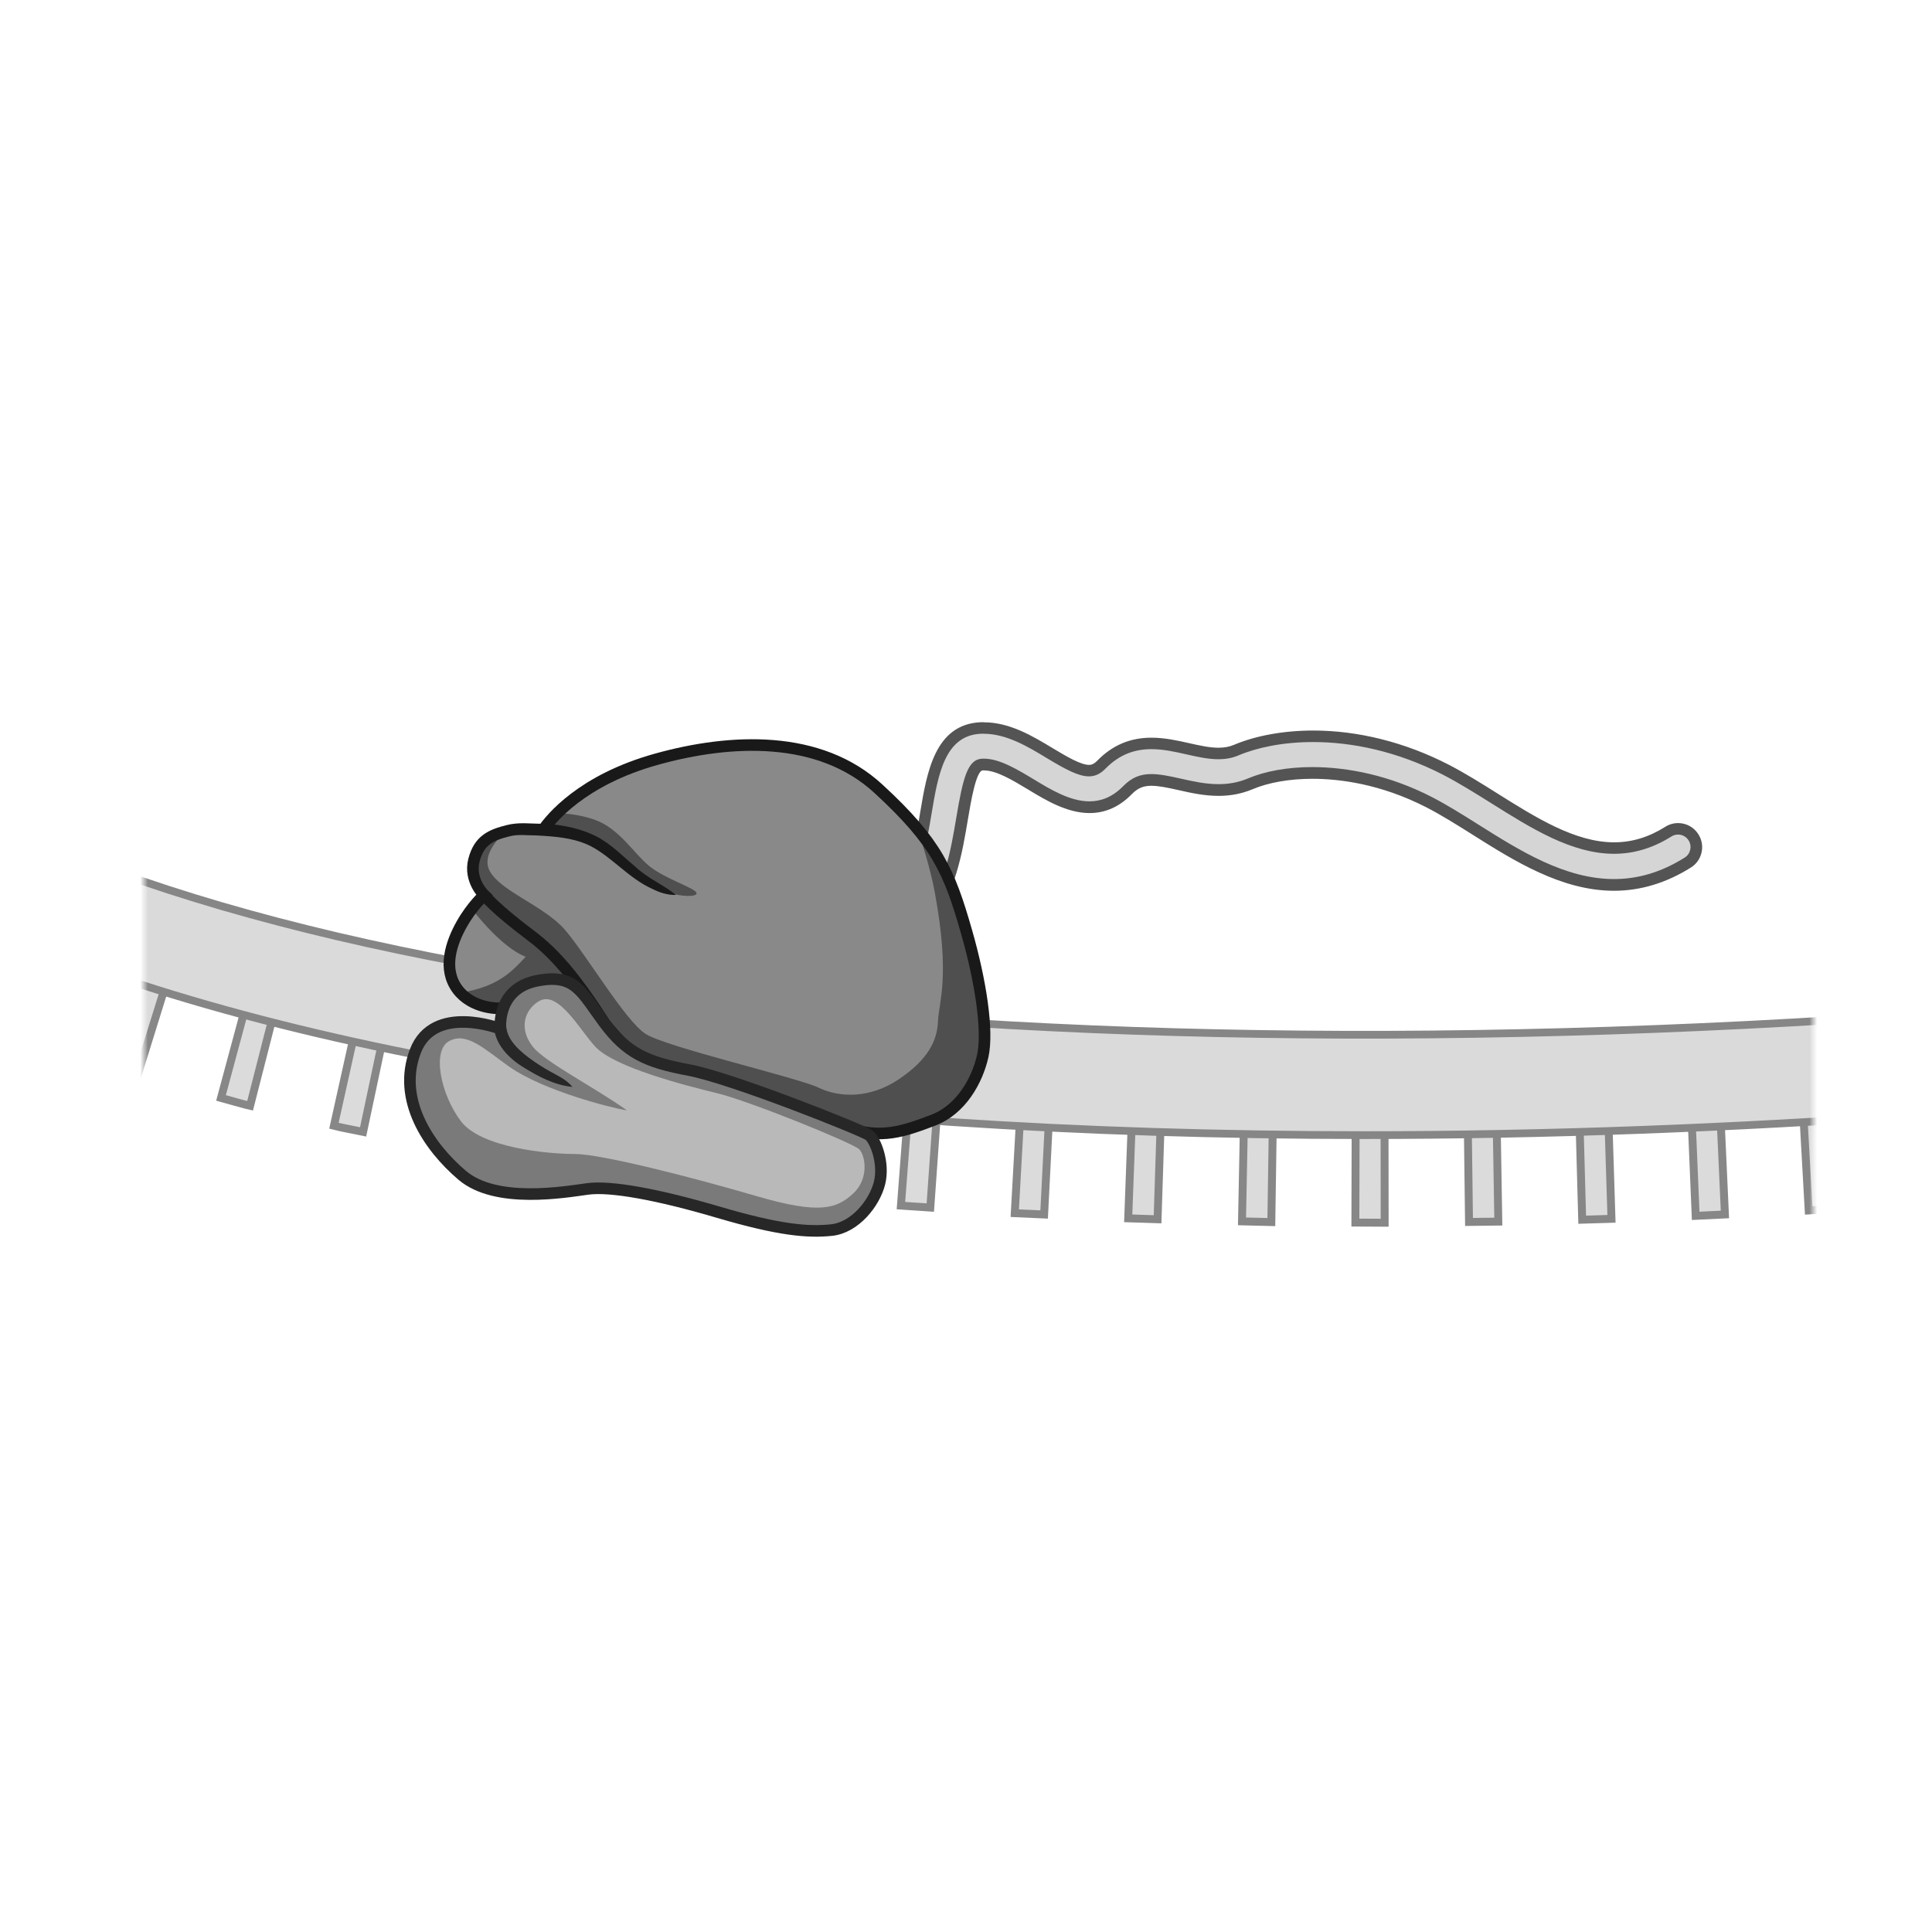 <?xml version='1.0' encoding='utf-8'?>
<ns0:svg xmlns:ns0="http://www.w3.org/2000/svg" version="1.1" viewBox="0 0 500 500">
  <ns0:defs>
    <ns0:style>
      .cls-1 {
        fill: #545454;
      }

      .cls-2 {
        stroke: #878787;
        stroke-width: 2.05px;
      }

      .cls-2, .cls-3, .cls-4, .cls-5, .cls-6, .cls-7 {
        stroke-miterlimit: 10;
      }

      .cls-2, .cls-8 {
        fill: #dbdbdb;
      }

      .cls-9 {
        mask: url(#mask);
      }

      .cls-10 {
        fill: #b9b9b9;
      }

      .cls-11 {
        fill: #191919;
      }

      .cls-12 {
        fill: #d5d5d5;
      }

      .cls-3, .cls-4 {
        stroke: #272727;
      }

      .cls-3, .cls-4, .cls-5, .cls-6 {
        stroke-width: 3px;
      }

      .cls-3, .cls-6 {
        fill: none;
      }

      .cls-13 {
        clip-path: url(#clippath-1);
      }

      .cls-4, .cls-14 {
        fill: #7a7a7a;
      }

      .cls-5, .cls-15 {
        fill: #4f4f4f;
      }

      .cls-5, .cls-6 {
        stroke: #191919;
      }

      .cls-16 {
        fill: #272727;
      }

      .cls-17 {
        filter: url(#luminosity-invert);
      }

      .cls-18 {
        fill: url(#linear-gradient);
      }

      .cls-19 {
        clip-path: url(#clippath);
      }

      .cls-7 {
        fill: #dadada;
        stroke: #868686;
        stroke-width: 2px;
      }

      .cls-20 {
        fill: #898989;
      }

      .cls-21 {
        fill: #878787;
      }
    </ns0:style>
    <ns0:filter id="luminosity-invert" x="-30.21" y="131.03" width="924.17" height="234.13" color-interpolation-filters="sRGB" filterUnits="userSpaceOnUse">
      <ns0:feColorMatrix result="cm" values="-1 0 0 0 1 0 -1 0 0 1 0 0 -1 0 1 0 0 0 1 0" />
    </ns0:filter>
    <ns0:linearGradient id="linear-gradient" x1="37.27" y1="248.09" x2="469.27" y2="248.09" gradientUnits="userSpaceOnUse">
      <ns0:stop offset="0" stop-color="#fff" />
      <ns0:stop offset=".13" stop-color="#000" />
      <ns0:stop offset=".22" stop-color="#000" />
      <ns0:stop offset=".79" stop-color="#000" />
      <ns0:stop offset="1" stop-color="#fff" />
    </ns0:linearGradient>
    <ns0:mask id="mask" x="-30.21" y="131.03" width="924.17" height="234.13" maskUnits="userSpaceOnUse">
      <ns0:g class="cls-17">
        <ns0:rect class="cls-18" x="37.27" y="131.03" width="432" height="234.13" />
      </ns0:g>
    </ns0:mask>
    <ns0:clipPath id="clippath">
      <ns0:path class="cls-5" d="M118.41,256.04c-3.92-5.25-1.67-11.99,1.07-16.84,2.74-4.85,5.84-7.55,5.84-7.55,0,0-4.01-3.8-2.66-9.04s4.49-6.51,8.74-7.6c2.98-.76,5.43-.35,9.21-.3,1.89-2.73,9.84-12.8,29.23-18.21,19.39-5.41,42.31-6.37,57.5,7.63,15.2,14,18.32,21.37,22.81,37.05,3.59,12.54,5.65,25.54,4.18,32.12-1.4,6.25-5.54,13.87-12.9,16.64-7.36,2.77-13.51,5.08-22.6,1.77-10.42-3.8-17.15-6.63-25.21-9.84s-18.16-4.36-24.84-6.35c-8.14-2.43-18.1-19.4-20.24-20.55s-8.18-1.07-10.79,1.06-5.71,4.33-7.16,4.76-8.44.27-12.19-4.76Z" />
    </ns0:clipPath>
    <ns0:clipPath id="clippath-1">
      <ns0:path class="cls-4" d="M129.52,266.26s-1.14-10.4,9.55-12.46c9.82-1.89,11.38,2.93,17.28,10.86,5.89,7.92,10.97,10.22,21.96,12.27,10.99,2.05,44.94,15.59,46.59,16.84s4.01,7.21,2.72,12.4-6.35,11.53-12.4,12.17-13.51.04-29.25-4.6c-15.73-4.64-27.94-6.86-33.89-6.05-5.95.81-23.7,3.93-32.47-3.53-8.77-7.46-16.87-19.63-12.12-32.1,4.75-12.47,22.03-5.8,22.03-5.8Z" />
    </ns0:clipPath>
  </ns0:defs>
  
  <ns0:g>
    <ns0:g id="Layer_2">
      <ns0:g class="cls-9">
        <ns0:g>
          <ns0:g>
            <ns0:g>
              <ns0:polygon class="cls-2" points="18.55 237.37 11.72 234.76 -.57 265.09 6.83 267.93 18.55 237.37" />
              <ns0:path class="cls-2" d="M-7.39,226.36c-.08.13-6.44-3.31-6.44-3.31l-15.01,29.09s1.8.95,3.61,1.91c1.8,1,3.63,1.81,3.63,1.81l14.21-29.49Z" />
              <ns0:g>
                <ns0:path class="cls-8" d="M-15.05,206.01l-11,19.51s3.07,1.63,7.69,4.07c4.53,2.6,10.89,5.44,17.27,8.26,6.29,3,12.85,5.38,17.73,7.25,4.88,1.87,8.14,3.11,8.14,3.11l7.51-21.1s-3.07-1.18-7.68-2.94c-4.61-1.76-10.83-4.01-16.64-6.8-5.94-2.62-11.87-5.26-15.97-7.63-4.22-2.23-7.03-3.72-7.03-3.72Z" />
                <ns0:path class="cls-21" d="M24.15,246.87s-3.13-1.2-7.82-2.99c-4.7-1.78-10.98-4.1-17.02-6.97-6.11-2.72-12.24-5.4-16.58-7.9-4.42-2.35-7.37-3.91-7.37-3.91l9.93-17.76s2.72,1.44,6.8,3.6c3.96,2.3,9.73,4.8,15.46,7.36,5.63,2.7,11.61,4.89,16.07,6.58,4.45,1.7,7.42,2.84,7.42,2.84l-6.87,19.15M25.39,249.54l8.14-23.05s-3.18-1.22-7.94-3.04c-4.76-1.84-11.21-4.13-17.22-7.02-3.06-1.37-6.12-2.74-8.98-4.02-2.85-1.3-5.29-2.76-7.5-3.89-4.36-2.3-7.26-3.84-7.26-3.84l-12.09,21.25s3.2,1.7,8,4.24c4.73,2.7,11.31,5.72,17.95,8.62,6.54,3.13,13.37,5.57,18.44,7.52,5.08,1.94,8.46,3.23,8.46,3.23Z" />
              </ns0:g>
              <ns0:path class="cls-8" d="M32.89,228.3s-3.19-1.22-7.98-3.06c-4.78-1.85-11.26-4.15-17.31-7.06-3.08-1.38-6.16-2.76-9.04-4.05-2.87-1.31-5.33-2.78-7.56-3.92-4.39-2.32-7.32-3.87-7.32-3.87l-10.19,17.91s3.18,1.68,7.94,4.21c4.69,2.68,11.23,5.68,17.84,8.56,6.5,3.11,13.3,5.54,18.35,7.48,5.05,1.93,8.42,3.22,8.42,3.22l6.86-19.43Z" />
            </ns0:g>
            <ns0:g>
              <ns0:path class="cls-2" d="M72.83,254.47s-1.8-.42-3.57-.94c-1.78-.5-3.55-.99-3.55-.99l-8.51,31.6,3.76,1.05c1.88.55,3.76.99,3.76.99l8.11-31.71Z" />
              <ns0:polygon class="cls-2" points="45.43 246.69 38.45 244.41 28.24 275.51 35.71 277.94 45.43 246.69" />
              <ns0:g>
                <ns0:path class="cls-8" d="M34.12,227.76l-7.41,21.14s3.31,1.08,8.29,2.71c4.98,1.58,11.56,3.93,18.32,5.68,6.73,1.84,13.42,3.84,18.5,5.07,5.09,1.21,8.49,2.02,8.49,2.02l5.24-21.78s-3.28-.78-8.21-1.95c-4.91-1.19-11.32-3.12-17.79-4.88-6.52-1.68-12.75-3.92-17.51-5.43-4.74-1.55-7.9-2.58-7.9-2.58Z" />
                <ns0:path class="cls-21" d="M79.54,263.13s-3.26-.78-8.16-1.94c-4.88-1.24-11.31-3.12-17.78-4.9-6.5-1.68-12.82-3.92-17.61-5.45-4.78-1.56-7.96-2.6-7.96-2.6l6.69-19.22s3.05.99,7.63,2.49c4.59,1.46,10.62,3.61,16.91,5.23,6.24,1.71,12.44,3.53,17.16,4.73,4.75,1.13,7.92,1.88,7.92,1.88l-4.79,19.78M81.06,265.6l5.68-23.78-8.5-2.02c-5.11-1.19-11.72-3.22-18.43-5.03-6.75-1.73-13.19-4.08-18.12-5.63-4.91-1.6-8.18-2.66-8.18-2.66l-8.14,23.05s3.44,1.12,8.61,2.81c5.18,1.63,12.01,4.1,19.03,5.91,6.99,1.9,13.93,4.01,19.22,5.25,5.29,1.26,8.81,2.1,8.81,2.1Z" />
              </ns0:g>
              <ns0:path class="cls-8" d="M86.3,243.69s-3.41-.81-8.52-2.03c-5.12-1.2-11.76-3.23-18.49-5.05-6.77-1.74-13.24-4.09-18.19-5.65-4.93-1.6-8.21-2.68-8.21-2.68l-6.86,19.43s3.43,1.12,8.58,2.8c5.16,1.63,11.96,4.08,18.96,5.89,6.97,1.89,13.88,3.99,19.16,5.23,5.27,1.25,8.79,2.09,8.79,2.09l4.79-20.04Z" />
            </ns0:g>
            <ns0:g>
              <ns0:polygon class="cls-2" points="128.87 266.32 121.56 265.08 115.64 297.27 123.21 298.56 128.87 266.32" />
              <ns0:path class="cls-2" d="M100.76,260.92s-1.81-.37-3.63-.73c-1.82-.34-3.61-.8-3.61-.8l-7.1,31.95s1.88.48,3.77.83c1.89.38,3.78.76,3.78.76l6.79-32.02Z" />
              <ns0:g>
                <ns0:path class="cls-8" d="M87.48,243.05l-5.17,21.79s3.39.81,8.49,2.02c5.09,1.24,11.96,2.47,18.79,3.9,6.83,1.46,13.7,2.69,18.87,3.51,5.16.87,8.6,1.46,8.6,1.46l3.64-22.1s-3.36-.57-8.39-1.42c-5.05-.8-11.75-2-18.37-3.41-6.63-1.39-13.33-2.58-18.25-3.78-4.92-1.17-8.21-1.95-8.21-1.95Z" />
                <ns0:path class="cls-21" d="M136.21,274.54s-3.31-.56-8.28-1.4c-4.98-.78-11.58-1.99-18.15-3.38-6.57-1.36-13.18-2.58-18.08-3.73-4.9-1.17-8.16-1.94-8.16-1.94l4.67-19.81s3.17.75,7.92,1.89c4.75,1.12,11.21,2.3,17.6,3.63,6.39,1.36,12.84,2.54,17.71,3.3,4.85.82,8.09,1.37,8.09,1.37l-3.33,20.08M137.92,276.91l3.94-24.13s-3.48-.59-8.69-1.47c-5.23-.84-12.17-2.06-19.03-3.52-13.84-2.6-27.39-5.96-27.39-5.96l-5.68,23.78s14.07,3.49,28.32,6.16c7.09,1.51,14.23,2.77,19.6,3.63,5.36.91,8.93,1.51,8.93,1.51Z" />
              </ns0:g>
              <ns0:path class="cls-8" d="M141.55,254.68s-3.48-.59-8.71-1.48c-5.24-.84-12.2-2.06-19.08-3.53-13.87-2.61-27.46-5.98-27.46-5.98l-4.79,20.04s14.03,3.48,28.25,6.15c7.07,1.51,14.19,2.76,19.55,3.62,5.35.91,8.91,1.51,8.91,1.51l3.32-20.34Z" />
            </ns0:g>
            <ns0:g>
              <ns0:polygon class="cls-2" points="185.74 274.54 178.36 273.7 174.35 306.18 181.94 307.04 185.74 274.54" />
              <ns0:polygon class="cls-2" points="157.28 270.84 149.93 269.8 145.02 302.16 152.61 303.23 157.28 270.84" />
              <ns0:g>
                <ns0:path class="cls-8" d="M142.69,253.96l-3.59,22.11s3.45.56,8.61,1.41c5.19.73,12.1,1.7,19.02,2.67,6.9,1.05,13.86,1.75,19.06,2.35,5.2.59,8.67.99,8.67.99l2.42-22.27s-3.4-.39-8.51-.97c-5.1-.6-11.93-1.28-18.67-2.31-6.77-.95-13.53-1.9-18.6-2.61-5.04-.82-8.41-1.37-8.41-1.37Z" />
                <ns0:path class="cls-21" d="M193.55,282.35s-3.34-.38-8.35-.95c-5.01-.58-11.69-1.26-18.34-2.27-6.65-.93-13.31-1.87-18.3-2.57-4.99-.7-8.29-1.33-8.29-1.33l3.24-20.09s3.22.62,8.11,1.3c4.89.69,11.41,1.6,17.94,2.52,6.51.99,13.08,1.66,18,2.23,4.92.56,8.2.93,8.2.93l-2.21,20.23M195.38,284.62l2.62-24.31s-3.53-.4-8.81-1c-5.28-.62-12.36-1.32-19.35-2.38-7.01-.98-14.02-1.97-19.27-2.7-5.22-.87-8.7-1.44-8.7-1.44l-3.94,24.13s3.58.59,8.94,1.48c5.38.76,12.56,1.76,19.74,2.77,7.17,1.09,14.38,1.8,19.78,2.44,5.4.61,9,1.02,9,1.02Z" />
              </ns0:g>
              <ns0:path class="cls-8" d="M197.79,262.22s-3.53-.4-8.83-1c-5.29-.62-12.38-1.32-19.38-2.39-7.02-.98-14.04-1.97-19.31-2.71-5.23-.87-8.72-1.45-8.72-1.45l-3.32,20.34s3.57.59,8.92,1.48c5.37.75,12.54,1.76,19.7,2.76,7.15,1.09,14.36,1.8,19.75,2.43,5.39.61,8.99,1.02,8.99,1.02l2.2-20.49Z" />
            </ns0:g>
            <ns0:g>
              <ns0:polygon class="cls-2" points="243.07 279.87 235.64 279.38 233.16 312.01 240.76 312.52 243.07 279.87" />
              <ns0:polygon class="cls-2" points="214.41 277.53 207.01 276.87 203.8 309.44 211.39 310.12 214.41 277.53" />
              <ns0:g>
                <ns0:path class="cls-8" d="M198.89,261.45l-2.38,22.27s3.47.37,8.68.93c5.22.47,12.17,1.09,19.13,1.71,6.95.68,13.92,1.14,19.15,1.47,5.23.35,8.71.58,8.71.58l1.43-22.35s-3.43-.23-8.57-.57c-5.15-.33-12.01-.77-18.84-1.44-6.84-.61-13.67-1.22-18.8-1.68-5.11-.55-8.52-.91-8.52-.91Z" />
                <ns0:path class="cls-21" d="M251.22,287.31s-3.35-.22-8.38-.56c-5.03-.31-11.74-.77-18.43-1.42-6.69-.6-13.39-1.19-18.41-1.64-5.02-.42-8.35-.87-8.35-.87l2.14-20.24s3.27.45,8.21.86c4.94.44,11.53,1.03,18.12,1.62,6.58.64,13.19,1.09,18.15,1.4,4.96.33,8.26.55,8.26.55l-1.31,20.31M253.15,289.49l1.54-24.4s-3.55-.24-8.89-.59c-5.33-.34-12.44-.79-19.52-1.49-7.08-.63-14.17-1.26-19.48-1.74-5.29-.58-8.82-.96-8.82-.96l-2.62,24.31s3.6.39,9.01.98c5.41.48,12.63,1.13,19.85,1.77,7.21.71,14.45,1.17,19.87,1.52,5.42.36,9.04.6,9.04.6Z" />
              </ns0:g>
              <ns0:path class="cls-8" d="M254.58,267.01s-3.56-.24-8.9-.59c-5.34-.34-12.46-.79-19.55-1.49-7.09-.63-14.19-1.26-19.51-1.74-5.3-.58-8.84-.97-8.84-.97l-2.2,20.49s3.6.39,8.99.98c5.41.48,12.62,1.13,19.82,1.77,7.2.71,14.43,1.16,19.85,1.51,5.42.36,9.03.6,9.03.6l1.3-20.56Z" />
            </ns0:g>
            <ns0:g>
              <ns0:polygon class="cls-2" points="300.63 282.84 293.19 282.59 291.98 315.3 299.58 315.55 300.63 282.84" />
              <ns0:polygon class="cls-2" points="271.88 281.63 264.44 281.29 262.62 313.97 270.22 314.31 271.88 281.63" />
              <ns0:g>
                <ns0:path class="cls-8" d="M255.65,266.18l-1.4,22.35,8.71.58c5.23.24,12.21.56,19.19.89,13.95.75,27.92.98,27.92.98l.59-22.39s-13.79-.23-27.54-.96c-6.88-.32-13.75-.64-18.91-.87-5.15-.34-8.57-.57-8.57-.57Z" />
                <ns0:path class="cls-21" d="M309.07,289.93s-13.45-.23-26.87-.95c-6.72-.31-13.43-.61-18.47-.84-5.03-.33-8.38-.56-8.38-.56l1.25-20.31s3.31.22,8.26.55c4.97.23,11.6.53,18.23.83,13.25.71,26.53.94,26.53.94l-.55,20.34M311.08,292.03l.63-24.44s-14.29-.22-28.54-.99c-7.13-.33-14.25-.67-19.59-.92-5.33-.35-8.89-.59-8.89-.59l-1.54,24.4s3.62.24,9.04.6c5.43.26,12.67.6,19.91.94,14.48.78,28.98,1,28.98,1Z" />
              </ns0:g>
              <ns0:path class="cls-8" d="M311.67,269.51s-14.31-.22-28.57-.99c-7.13-.33-14.27-.67-19.62-.92-5.34-.36-8.9-.59-8.9-.59l-1.3,20.56s3.61.24,9.03.6c5.42.25,12.66.59,19.89.93,14.46.77,28.94,1,28.94,1l.53-20.6Z" />
            </ns0:g>
            <ns0:g>
              <ns0:polygon class="cls-2" points="358.31 283.71 350.86 283.67 350.77 316.4 358.35 316.44 358.31 283.71" />
              <ns0:polygon class="cls-2" points="329.51 283.55 322.07 283.37 321.43 316.09 329.02 316.27 329.51 283.55" />
              <ns0:g>
                <ns0:path class="cls-8" d="M312.71,268.64l-.57,22.39s3.49.09,8.73.22c5.24.18,12.22.25,19.21.26,6.99.04,13.97.08,19.21.11,5.24-.03,8.73-.05,8.73-.05l-.14-22.4s-3.45.02-8.63.05c-5.17-.03-12.07-.07-18.97-.11-6.9-.01-13.8-.08-18.96-.26-5.17-.13-8.61-.22-8.61-.22Z" />
                <ns0:path class="cls-21" d="M366.99,290.56s-13.45-.04-26.9-.07c-6.72-.02-13.45-.07-18.49-.25-5.04-.13-8.4-.21-8.4-.21l.5-20.34s3.32.08,8.3.21c4.98.17,11.62.22,18.27.24,13.3.04,26.59.07,26.59.07l.12,20.35M369.07,292.58l-.17-24.45s-3.58.03-8.94.07c-5.36-.03-12.51-.07-19.66-.11-7.15,0-14.3-.1-19.65-.28-5.36-.13-8.93-.22-8.93-.22l-.63,24.44s3.62.09,9.06.23c5.43.18,12.68.28,19.93.28,7.25.04,14.5.08,19.93.11,5.44-.04,9.06-.07,9.06-.07Z" />
              </ns0:g>
              <ns0:path class="cls-8" d="M368.91,270.06s-3.58.03-8.95.07c-5.37-.03-12.53-.07-19.68-.11-7.16,0-14.31-.1-19.67-.28-5.36-.13-8.94-.22-8.94-.22l-.53,20.6s3.62.09,9.05.23c5.43.18,12.67.28,19.91.28,7.24.04,14.48.08,19.91.11,5.43-.04,9.05-.07,9.05-.07l-.14-20.61Z" />
            </ns0:g>
            <ns0:g>
              <ns0:polygon class="cls-2" points="416.02 282.71 408.57 282.94 409.47 315.66 417.05 315.43 416.02 282.71" />
              <ns0:polygon class="cls-2" points="387.22 283.42 379.77 283.52 380.18 316.24 387.76 316.15 387.22 283.42" />
              <ns0:g>
                <ns0:path class="cls-8" d="M369.93,269.15l.17,22.4s13.97-.19,27.94-.37c13.97-.43,27.93-.85,27.93-.85l-.81-22.38-27.62.84c-13.81.18-27.62.37-27.62.37Z" />
                <ns0:path class="cls-21" d="M424.9,289.33s-13.44.41-26.89.82c-13.45.18-26.9.36-26.9.36l-.16-20.35s13.3-.18,26.61-.36c13.31-.41,26.61-.81,26.61-.81l.73,20.34M427.04,291.31l-.9-24.43-28.63.87c-14.31.19-28.62.38-28.62.38l.17,24.45s14.5-.19,28.99-.39c14.49-.44,28.98-.88,28.98-.88Z" />
              </ns0:g>
              <ns0:path class="cls-8" d="M426.21,268.8s-14.33.44-28.66.87l-28.65.38.14,20.61s14.48-.19,28.96-.39c14.48-.44,28.95-.88,28.95-.88l-.76-20.59Z" />
            </ns0:g>
            <ns0:g>
              <ns0:polygon class="cls-2" points="473.7 280.11 466.26 280.58 468.09 313.26 475.64 312.79 473.7 280.11" />
              <ns0:polygon class="cls-2" points="444.92 281.6 437.47 281.96 438.84 314.66 446.41 314.3 444.92 281.6" />
              <ns0:g>
                <ns0:path class="cls-8" d="M427.2,267.87l.83,22.38s13.96-.63,27.92-1.27c13.96-.56,27.9-1.61,27.9-1.61l-1.43-22.35s-13.8,1.04-27.61,1.59c-13.81.63-27.62,1.25-27.62,1.25Z" />
                <ns0:path class="cls-21" d="M482.76,286.42s-13.42,1-26.86,1.54c-13.44.62-26.87,1.24-26.87,1.24l-.77-20.34,26.61-1.22c13.31-.54,26.6-1.53,26.6-1.53l1.29,20.31M484.95,288.34l-1.57-24.4s-3.58.23-8.94.58c-5.36.39-12.52.76-19.67,1.08-14.31.64-28.62,1.28-28.62,1.28l.9,24.43s14.48-.65,28.97-1.3c7.24-.32,14.48-.7,19.9-1.09,5.43-.35,9.04-.59,9.04-.59Z" />
              </ns0:g>
              <ns0:path class="cls-8" d="M483.51,265.86s-3.58.23-8.95.58c-5.37.39-12.53.77-19.69,1.08-14.33.64-28.65,1.29-28.65,1.29l.76,20.59s14.47-.65,28.94-1.3c7.24-.32,14.47-.7,19.89-1.09,5.42-.35,9.03-.58,9.03-.58l-1.32-20.56Z" />
            </ns0:g>
            <ns0:g>
              <ns0:polygon class="cls-2" points="531.3 275.91 523.87 276.52 526.56 309.14 534.11 308.52 531.3 275.91" />
              <ns0:polygon class="cls-2" points="502.57 278.25 495.13 278.73 497.39 311.38 504.95 310.89 502.57 278.25" />
              <ns0:g>
                <ns0:path class="cls-8" d="M484.47,264.89l1.45,22.35s3.49-.23,8.72-.56c5.23-.3,12.2-.8,19.16-1.41,13.93-1.15,27.85-2.29,27.85-2.29l-2.02-22.31s-13.79,1.13-27.57,2.27c-6.89.6-13.79,1.1-18.97,1.4-5.18.33-8.63.56-8.63.56Z" />
                <ns0:path class="cls-21" d="M540.53,282.06s-13.41,1.1-26.81,2.19c-6.7.58-13.41,1.07-18.44,1.36-5.03.33-8.39.54-8.39.54l-1.33-20.31,8.31-.54c4.99-.29,11.63-.78,18.27-1.35,13.28-1.08,26.57-2.17,26.57-2.17l1.82,20.27M542.77,283.9l-2.21-24.35s-14.29,1.18-28.58,2.37c-7.14.62-14.29,1.12-19.66,1.44-5.36.35-8.94.58-8.94.58l1.57,24.4s3.62-.23,9.04-.59c5.43-.32,12.66-.83,19.88-1.46,14.45-1.2,28.9-2.39,28.9-2.39Z" />
              </ns0:g>
              <ns0:path class="cls-8" d="M540.74,261.47s-14.3,1.18-28.6,2.37c-7.15.62-14.31,1.12-19.68,1.44-5.37.35-8.95.58-8.95.58l1.32,20.56s3.61-.23,9.03-.59c5.42-.32,12.65-.83,19.86-1.46,14.44-1.2,28.87-2.39,28.87-2.39l-1.86-20.52Z" />
            </ns0:g>
            <ns0:g>
              <ns0:polygon class="cls-2" points="588.78 270.21 581.37 271.06 584.9 303.6 592.42 302.74 588.78 270.21" />
              <ns0:polygon class="cls-2" points="560.11 273.23 552.68 273.96 555.8 306.54 563.33 305.8 560.11 273.23" />
              <ns0:g>
                <ns0:path class="cls-8" d="M541.67,260.47l2.04,22.31s13.91-1.36,27.82-2.72c13.89-1.54,27.78-3.09,27.78-3.09l-2.58-22.25s-13.75,1.53-27.51,3.06c-13.77,1.35-27.54,2.7-27.54,2.7Z" />
                <ns0:path class="cls-21" d="M598.16,276.07s-13.37,1.48-26.74,2.97c-13.39,1.31-26.78,2.62-26.78,2.62l-1.86-20.26s13.27-1.3,26.54-2.6c13.25-1.47,26.5-2.94,26.5-2.94l2.33,20.22M600.45,277.87l-2.83-24.28s-14.26,1.59-28.51,3.17c-14.27,1.4-28.55,2.8-28.55,2.8l2.21,24.35s14.43-1.41,28.86-2.83c14.41-1.6,28.82-3.2,28.82-3.2Z" />
              </ns0:g>
              <ns0:path class="cls-8" d="M597.84,255.49s-14.27,1.59-28.54,3.17c-14.29,1.4-28.57,2.8-28.57,2.8l1.86,20.52,28.83-2.82c14.4-1.6,28.79-3.2,28.79-3.2l-2.38-20.47Z" />
            </ns0:g>
            <ns0:g>
              <ns0:polygon class="cls-2" points="646.11 263.12 638.72 264.08 643.06 296.52 650.56 295.54 646.11 263.12" />
              <ns0:polygon class="cls-2" points="617.52 266.86 610.12 267.77 614.05 300.27 621.56 299.34 617.52 266.86" />
              <ns0:g>
                <ns0:path class="cls-8" d="M598.76,254.49l2.6,22.25s13.89-1.51,27.74-3.42c13.86-1.81,27.73-3.61,27.73-3.61l-2.92-22.21s-13.84,1.8-27.68,3.6c-13.71,1.89-27.47,3.38-27.47,3.38Z" />
                <ns0:path class="cls-21" d="M655.66,268.82s-13.35,1.74-26.7,3.48c-13.33,1.83-26.7,3.3-26.7,3.3l-2.37-20.21s13.25-1.45,26.47-3.27c13.31-1.73,26.62-3.47,26.62-3.47l2.69,20.17M657.98,270.59l-3.15-24.24s-14.37,1.87-28.74,3.74c-14.21,1.96-28.47,3.5-28.47,3.5l2.83,24.28s14.42-1.56,28.78-3.53l28.76-3.74Z" />
              </ns0:g>
              <ns0:path class="cls-8" d="M655.08,248.25s-14.37,1.87-28.74,3.74c-14.22,1.96-28.5,3.5-28.5,3.5l2.38,20.47s14.4-1.56,28.76-3.53c14.38-1.87,28.75-3.74,28.75-3.74l-2.65-20.43Z" />
            </ns0:g>
            <ns0:g>
              <ns0:polygon class="cls-2" points="704.5 257.27 696.93 257.73 699.21 290.38 706.43 289.95 704.5 257.27" />
              <ns0:polygon class="cls-2" points="675.27 259.61 667.72 260.38 671.38 292.91 678.57 292.17 675.27 259.61" />
              <ns0:g>
                <ns0:path class="cls-8" d="M656.03,247.23l2.85,22.22s3.47-.44,8.69-1.1c5.23-.5,12.19-1.33,19.17-1.88,13.95-1.24,27.95-1.85,27.95-1.85l-1.02-22.38s-14.42.63-28.83,1.9c-7.21.57-14.41,1.42-19.81,1.94-5.39.68-8.99,1.14-8.99,1.14Z" />
                <ns0:path class="cls-21" d="M713.6,263.65s-13.5.61-26.95,1.8c-6.73.52-13.44,1.33-18.49,1.81-5.03.63-8.38,1.04-8.38,1.04l-2.55-20.19s3.46-.43,8.65-1.08c5.2-.5,12.12-1.32,19.05-1.86,13.86-1.23,27.73-1.85,27.73-1.85l.95,20.33M715.76,265.61l-1.08-24.42s-14.97.63-29.94,1.94c-7.48.6-14.96,1.46-20.57,2.04-5.6.71-9.34,1.18-9.34,1.18l3.15,24.25s3.6-.46,8.99-1.14c5.41-.55,12.62-1.38,19.84-1.96,14.45-1.27,28.94-1.88,28.94-1.88Z" />
              </ns0:g>
              <ns0:path class="cls-8" d="M714.77,243.11s-14.94.63-29.86,1.94c-7.46.6-14.92,1.46-20.51,2.03-5.59.71-9.31,1.18-9.31,1.18l2.65,20.43s3.61-.46,9.02-1.14c5.43-.55,12.65-1.39,19.9-1.97,14.49-1.28,29.02-1.89,29.02-1.89l-.91-20.59Z" />
            </ns0:g>
            <ns0:g>
              <ns0:polygon class="cls-2" points="763.16 256.07 755.59 255.98 755.35 288.71 762.62 288.79 763.16 256.07" />
              <ns0:polygon class="cls-2" points="733.88 256.12 726.31 256.3 727.28 289.01 734.53 288.84 733.88 256.12" />
              <ns0:g>
                <ns0:path class="cls-8" d="M715.8,242.17l.96,22.38s13.99-.59,28-.7c14-.05,28,.34,28,.34l.63-22.39s-14.37-.4-28.77-.34c-14.4.11-28.82.72-28.82.72Z" />
                <ns0:path class="cls-21" d="M771.75,263.14s-13.5-.36-27-.31c-13.5.11-27,.66-27,.66l-.84-20.33s13.87-.57,27.72-.68c13.85-.05,27.67.32,27.67.32l-.55,20.34M773.76,265.24l.72-24.44s-14.92-.43-29.87-.37c-14.95.11-29.93.76-29.93.76l1.08,24.42s14.49-.62,28.99-.73c14.5-.06,29,.36,29,.36Z" />
              </ns0:g>
              <ns0:path class="cls-8" d="M774.42,242.72s-14.88-.43-29.8-.37c-14.92.11-29.85.75-29.85.75l.91,20.59s14.53-.62,29.07-.73c14.54-.06,29.07.36,29.07.36l.61-20.6Z" />
            </ns0:g>
            <ns0:g>
              <ns0:polygon class="cls-2" points="821.68 259 814.13 258.43 811.7 291.07 818.98 291.62 821.68 259" />
              <ns0:polygon class="cls-2" points="792.5 257.06 784.94 256.72 783.56 289.42 790.84 289.74 792.5 257.06" />
              <ns0:g>
                <ns0:path class="cls-8" d="M775.51,241.85l-.69,22.39s14,.43,27.97,1.33c13.97.87,27.91,2.18,27.91,2.18l2.07-22.3s-14.26-1.34-28.58-2.23c-14.32-.92-28.68-1.36-28.68-1.36Z" />
                <ns0:path class="cls-21" d="M829.77,266.63s-13.44-1.25-26.91-2.09c-13.47-.86-26.97-1.29-26.97-1.29l.65-20.34s13.82.44,27.59,1.32c13.78.86,27.5,2.14,27.5,2.14l-1.86,20.26M831.64,268.85l2.29-24.34s-14.8-1.4-29.67-2.33c-14.86-.95-29.78-1.38-29.78-1.38l-.72,24.44s14.5.43,28.97,1.35c14.47.91,28.91,2.27,28.91,2.27Z" />
              </ns0:g>
              <ns0:path class="cls-8" d="M833.75,246.43s-14.78-1.4-29.61-2.33c-14.83-.94-29.72-1.38-29.72-1.38l-.61,20.6s14.53.43,29.04,1.35c14.51.91,28.97,2.28,28.97,2.28l1.93-20.52Z" />
            </ns0:g>
            <ns0:g>
              <ns0:polygon class="cls-2" points="879.83 265.55 872.34 264.53 867.99 296.97 875.24 297.96 879.83 265.55" />
              <ns0:polygon class="cls-2" points="850.86 261.86 843.34 261.06 839.91 293.61 847.18 294.39 850.86 261.86" />
              <ns0:g>
                <ns0:path class="cls-8" d="M834.89,245.63l-2.12,22.3s13.94,1.33,27.83,3.05c13.89,1.72,27.74,3.81,27.74,3.81l3.34-22.15s-14.13-2.13-28.33-3.89c-14.2-1.76-28.46-3.12-28.46-3.12Z" />
                <ns0:path class="cls-21" d="M887.46,273.62s-13.34-2-26.74-3.66c-13.39-1.66-26.83-2.96-26.83-2.96l1.95-20.26s13.72,1.32,27.37,3.02c13.66,1.69,27.25,3.73,27.25,3.73l-3.01,20.13M889.21,275.94l3.67-24.17s-14.66-2.22-29.4-4.04c-14.74-1.82-29.54-3.22-29.54-3.22l-2.29,24.34s14.44,1.36,28.83,3.14c14.39,1.78,28.73,3.95,28.73,3.95Z" />
              </ns0:g>
              <ns0:path class="cls-8" d="M892.59,253.67s-14.64-2.21-29.35-4.04c-14.71-1.82-29.49-3.21-29.49-3.21l-1.93,20.52s14.47,1.36,28.89,3.14c14.42,1.79,28.78,3.96,28.78,3.96l3.09-20.37Z" />
            </ns0:g>
          </ns0:g>
          <ns0:path class="cls-7" d="M889.94,277.42c-87.48-13.29-166.76-15.15-235.65-5.57-106.21,14.79-208.42,21.92-301.3,21.92-148.84,0-273.78-18.29-353.12-52.67,2.19-12.18,4-15.81,6.33-25.12,121.12,54.72,372.15,68.22,644.54,30.3,71.36-9.94,153.15-8.05,243.07,5.6" />
          <ns0:g>
            <ns0:path class="cls-12" d="M199.26,252.68c-1.26,0-2.05-.04-2.24-.04-2.58-.12-4.6-2.34-4.48-4.94.13-2.53,2.21-4.51,4.72-4.51.07,0,.15,0,.22,0,.08,0,.62.02,1.51.02,5.66,0,24.8-.81,33.33-11.17,4.63-5.63,6.08-14.29,7.36-21.94,1.66-9.91,3.55-21.13,14.03-21.69.29-.02.59-.02.88-.02,6.31,0,12.04,3.46,17.1,6.52,4.85,2.92,7.9,4.51,10.12,4.51,1.18,0,2.17-.47,3.2-1.53,3.63-3.71,7.87-5.51,12.97-5.51,3.27,0,6.39.7,9.4,1.38,2.81.63,5.44,1.22,7.93,1.22,1.71,0,3.22-.28,4.6-.87,5.47-2.31,12.54-3.58,19.91-3.58,11.44,0,23.3,2.98,34.29,8.62,4.36,2.25,8.6,4.92,12.71,7.51,10.07,6.32,20.4,12.8,30.88,12.8h0c4.91,0,9.51-1.39,14.05-4.25.76-.48,1.63-.73,2.52-.73.78,0,1.54.19,2.23.56.72.39,1.34.96,1.78,1.66.67,1.06.89,2.33.61,3.56-.28,1.23-1.02,2.28-2.09,2.95-6.19,3.89-12.43,5.79-19.1,5.79-13.15,0-25.24-7.62-35.91-14.34l-.23-.14c-4.1-2.57-7.97-5.01-11.77-6.95-12.16-6.24-23.12-7.55-30.17-7.55-6.05,0-11.74,1-16.03,2.81-2.57,1.08-5.27,1.61-8.25,1.61-3.58,0-7.01-.77-10.03-1.46-2.8-.63-5.29-1.15-7.35-1.15-2.55,0-4.34.77-6.2,2.67-2.85,2.91-6.16,4.39-9.81,4.39-5.43,0-10.59-3.13-15.15-5.89l-.12-.07c-4.15-2.5-8.44-5.08-12.06-5.08-.13,0-.27,0-.4.01-2.49.13-3.61,4.37-5.2,13.82-1.48,8.82-3.16,18.82-9.39,26.38-11.18,13.57-33.73,14.63-40.37,14.63Z" />
            <ns0:path class="cls-1" d="M254.6,189.9c5.89,0,11.43,3.34,16.32,6.3,4.9,2.96,8.22,4.72,10.89,4.72,1.58,0,2.94-.62,4.27-1.98,3.82-3.9,7.89-5.06,11.9-5.06,3.1,0,6.17.69,9.08,1.35,2.84.64,5.59,1.26,8.26,1.26,1.76,0,3.49-.27,5.18-.99,4.83-2.04,11.51-3.46,19.32-3.46,9.88,0,21.56,2.27,33.61,8.45,4.2,2.18,8.27,4.72,12.6,7.44,10.25,6.43,20.74,13.03,31.68,13.03,4.85,0,9.79-1.3,14.85-4.48.53-.34,1.13-.5,1.72-.5.53,0,1.05.13,1.52.38.48.25.9.64,1.21,1.13.95,1.51.5,3.5-1.01,4.45-6.31,3.97-12.41,5.56-18.3,5.56-12.68,0-24.38-7.35-35.11-14.11-4.21-2.65-8.19-5.15-12.11-7.16-10.73-5.51-21.6-7.71-30.86-7.71-6.55,0-12.3,1.11-16.62,2.93-2.6,1.1-5.17,1.49-7.66,1.49-3.4,0-6.67-.74-9.7-1.42-3.02-.68-5.5-1.19-7.68-1.19-2.75,0-5.01.81-7.27,3.12-2.81,2.86-5.77,3.94-8.74,3.94-5,0-10.03-3.04-14.38-5.68-4.38-2.63-8.88-5.37-12.97-5.37-.16,0-.32,0-.48.01-3.7.2-4.9,4.97-6.6,15.07-1.45,8.63-3.09,18.42-9.07,25.67-10.69,12.98-32.28,14.08-39.22,14.08-1.22,0-1.98-.03-2.16-.04-1.75-.08-3.14-1.58-3.07-3.38.09-1.73,1.52-3.07,3.23-3.07.05,0,.1,0,.15,0,.04,0,.61.03,1.58.03,5.73,0,25.52-.83,34.49-11.72,4.87-5.92,6.37-14.81,7.68-22.65,1.65-9.81,3.35-19.95,12.63-20.44.27-.01.53-.02.8-.02M254.6,186.9c-.32,0-.64,0-.96.02-11.68.62-13.76,13-15.43,22.94-1.25,7.46-2.66,15.92-7.04,21.24-8.33,10.11-28.26,10.62-32.17,10.62-.92,0-1.43-.02-1.43-.02-.11,0-.21,0-.3,0-3.32,0-6.05,2.6-6.22,5.92-.15,3.45,2.51,6.37,5.92,6.53.13,0,.95.05,2.3.05,8.73,0,30.25-1.48,41.53-15.17,6.48-7.87,8.2-18.08,9.71-27.08.73-4.36,2.1-12.48,3.8-12.57.11,0,.21,0,.32,0,3.21,0,7.32,2.47,11.3,4.86l.12.07c4.48,2.72,10.07,6.11,15.92,6.11,4.08,0,7.74-1.63,10.88-4.84,1.57-1.6,3-2.22,5.13-2.22,1.9,0,4.3.51,7.02,1.12,3.1.7,6.61,1.49,10.36,1.49,3.19,0,6.07-.57,8.83-1.73,4.11-1.74,9.6-2.69,15.45-2.69,6.89,0,17.6,1.28,29.49,7.38,3.74,1.92,7.58,4.33,11.65,6.88l.23.15c10.84,6.83,23.12,14.57,36.7,14.57,6.86,0,13.55-2.03,19.9-6.02,1.41-.88,2.38-2.26,2.75-3.89.37-1.62.08-3.29-.81-4.7-.57-.91-1.38-1.67-2.33-2.18-.9-.48-1.91-.73-2.93-.73-1.17,0-2.32.33-3.31.96-4.3,2.7-8.63,4.02-13.25,4.02-10.05,0-20.19-6.36-30-12.52l-.08-.05c-4.13-2.6-8.41-5.29-12.82-7.57-11.21-5.75-23.31-8.79-34.98-8.79-7.56,0-14.84,1.31-20.49,3.7-1.2.51-2.51.75-4.02.75-2.32,0-4.88-.57-7.58-1.18-2.98-.67-6.33-1.42-9.76-1.42-5.52,0-10.12,1.95-14.04,5.96-.93.95-1.57,1.08-2.13,1.08-2.06,0-5.59-2.03-9.34-4.29-5.23-3.16-11.15-6.73-17.87-6.73h0Z" />
          </ns0:g>
          <ns0:g>
            <ns0:path class="cls-15" d="M118.41,256.04c-3.92-5.25-1.67-11.99,1.07-16.84,2.74-4.85,5.84-7.55,5.84-7.55,0,0-4.01-3.8-2.66-9.04s4.49-6.51,8.74-7.6c2.98-.76,5.43-.35,9.21-.3,1.89-2.73,9.84-12.8,29.23-18.21,19.39-5.41,42.31-6.37,57.5,7.63,15.2,14,18.32,21.37,22.81,37.05,3.59,12.54,5.65,25.54,4.18,32.12-1.4,6.25-5.54,13.87-12.9,16.64-7.36,2.77-13.51,5.08-22.6,1.77-10.42-3.8-17.15-6.63-25.21-9.84s-18.16-4.36-24.84-6.35c-8.14-2.43-18.1-19.4-20.24-20.55s-8.18-1.07-10.79,1.06-5.71,4.33-7.16,4.76-8.44.27-12.19-4.76Z" />
            <ns0:g class="cls-19">
              <ns0:path class="cls-20" d="M133.42,212.92s-9.28,6.69-6.86,12.12c2.42,5.43,14.12,9.26,19.57,15.51,5.45,6.25,15.59,23.52,20.9,26.99,5.32,3.47,39.41,11.33,44.85,13.96,5.45,2.62,13.31,2.82,20.78-2.22s9.88-9.92,10.09-14.94c.2-5.03,3.23-11.36-.81-33.32-1.4-7.6-5.85-22.93-10.69-28.78-4.84-5.85-33.48-20.37-46.8-20.78-13.31-.4-56.07,6.05-56.07,6.86s13.31,18.57,13.31,18.57l-.4,3.61s6.05-.61,12.51,1.61,10.29,8.88,14.32,12.1,11.5,5.53,12.1,6.8-4.52,1.01-6.84,0c-2.32-1.01-7.09-3.45-10.08-5.97-2.99-2.53-6.15-6.03-10.08-7.53s-9.7-2.53-10.73-2.62-6.24-1.17-6.24-1.17l-2.82-.81Z" />
              <ns0:path class="cls-11" d="M128.52,213.04c8.64-.1,17.9-.58,25.84,3.42,3.92,2.06,6.97,5.27,10.26,8.02,3.18,2.93,6.93,4.4,10.34,7.14-2.28.05-4.39-.67-6.34-1.67-5.78-2.61-10.3-8.12-15.62-10.9-3.64-1.89-7.71-2.4-11.79-2.7-4.16-.3-8.41-.37-12.6-.31l-.11-3h0Z" />
              <ns0:path class="cls-6" d="M125.33,231.65s2.4,3.21,12.13,10.52c5.95,4.47,12.77,11.5,24.61,31.94" />
              <ns0:path class="cls-20" d="M119.91,232.29s8.47,12.3,16.14,15.33c-4.03,4.24-8.07,9.08-22.39,9.88-14.32.81-9.9-18.56-7.57-20.78s13.83-4.44,13.83-4.44Z" />
            </ns0:g>
            <ns0:path class="cls-6" d="M118.41,256.04c-3.92-5.25-1.67-11.99,1.07-16.84,2.74-4.85,5.84-7.55,5.84-7.55,0,0-4.01-3.8-2.66-9.04s4.49-6.51,8.74-7.6c2.98-.76,5.43-.35,9.21-.3,1.89-2.73,9.84-12.8,29.23-18.21,19.39-5.41,42.31-6.37,57.5,7.63,15.2,14,18.32,21.37,22.81,37.05,3.59,12.54,5.65,25.54,4.18,32.12-1.4,6.25-5.54,13.87-12.9,16.64-7.36,2.77-13.51,5.08-22.6,1.77-10.42-3.8-17.15-6.63-25.21-9.84s-18.16-4.36-24.84-6.35c-8.14-2.43-18.1-19.4-20.24-20.55s-8.18-1.07-10.79,1.06-5.71,4.33-7.16,4.76-8.44.27-12.19-4.76Z" />
          </ns0:g>
          <ns0:g>
            <ns0:path class="cls-14" d="M129.52,266.26s-1.14-10.4,9.55-12.46c9.82-1.89,11.38,2.93,17.28,10.86,5.89,7.92,10.97,10.22,21.96,12.27,10.99,2.05,44.94,15.59,46.59,16.84s4.01,7.21,2.72,12.4-6.35,11.53-12.4,12.17-13.51.04-29.25-4.6c-15.73-4.64-27.94-6.86-33.89-6.05-5.95.81-23.7,3.93-32.47-3.53-8.77-7.46-16.87-19.63-12.12-32.1,4.75-12.47,22.03-5.8,22.03-5.8Z" />
            <ns0:g class="cls-13">
              <ns0:g>
                <ns0:path class="cls-14" d="M129.63,263.45s-1.66,4.74,3.99,9.58c5.65,4.84,12.1,6.86,14.52,8.27" />
                <ns0:path class="cls-16" d="M131.05,263.95c-.66,4.17,2.52,7.28,5.71,9.71,1.77,1.34,3.66,2.54,5.64,3.65,2.04,1.15,4.21,2.08,5.75,3.99-4.82-.5-9.01-2.78-13.06-5.31-3.99-2.53-7.86-6.77-7.15-11.88.07-.38.1-.66.27-1.15l2.83.99h0Z" />
              </ns0:g>
              <ns0:path class="cls-10" d="M139.47,259.11c5.04-3.03,10.77,7.78,14.72,11.9,5.04,5.24,22.99,9.88,31.36,11.9s35.2,12.91,36.81,14.52,2.62,7.66-1.61,11.5c-4.24,3.83-8.47,5.45-25.01.61s-40.14-10.89-47-10.89-24.2-1.56-29.45-8.47c-5.24-6.91-7.61-18.36-3-20.78s9.23,2.24,15.5,6.66c8.88,6.25,26.63,10.73,30.46,11.3-8.88-6.29-21.23-12.48-24.41-16.54-3.63-4.64-2.11-9.46,1.61-11.7Z" />
            </ns0:g>
            <ns0:path class="cls-3" d="M129.52,266.26s-1.14-10.4,9.55-12.46c9.82-1.89,11.38,2.93,17.28,10.86,5.89,7.92,10.97,10.22,21.96,12.27,10.99,2.05,44.94,15.59,46.59,16.84s4.01,7.21,2.72,12.4-6.35,11.53-12.4,12.17-13.51.04-29.25-4.6c-15.73-4.64-27.94-6.86-33.89-6.05-5.95.81-23.7,3.93-32.47-3.53-8.77-7.46-16.87-19.63-12.12-32.1,4.75-12.47,22.03-5.8,22.03-5.8Z" />
          </ns0:g>
        </ns0:g>
      </ns0:g>
    </ns0:g>
  </ns0:g>
</ns0:svg>
